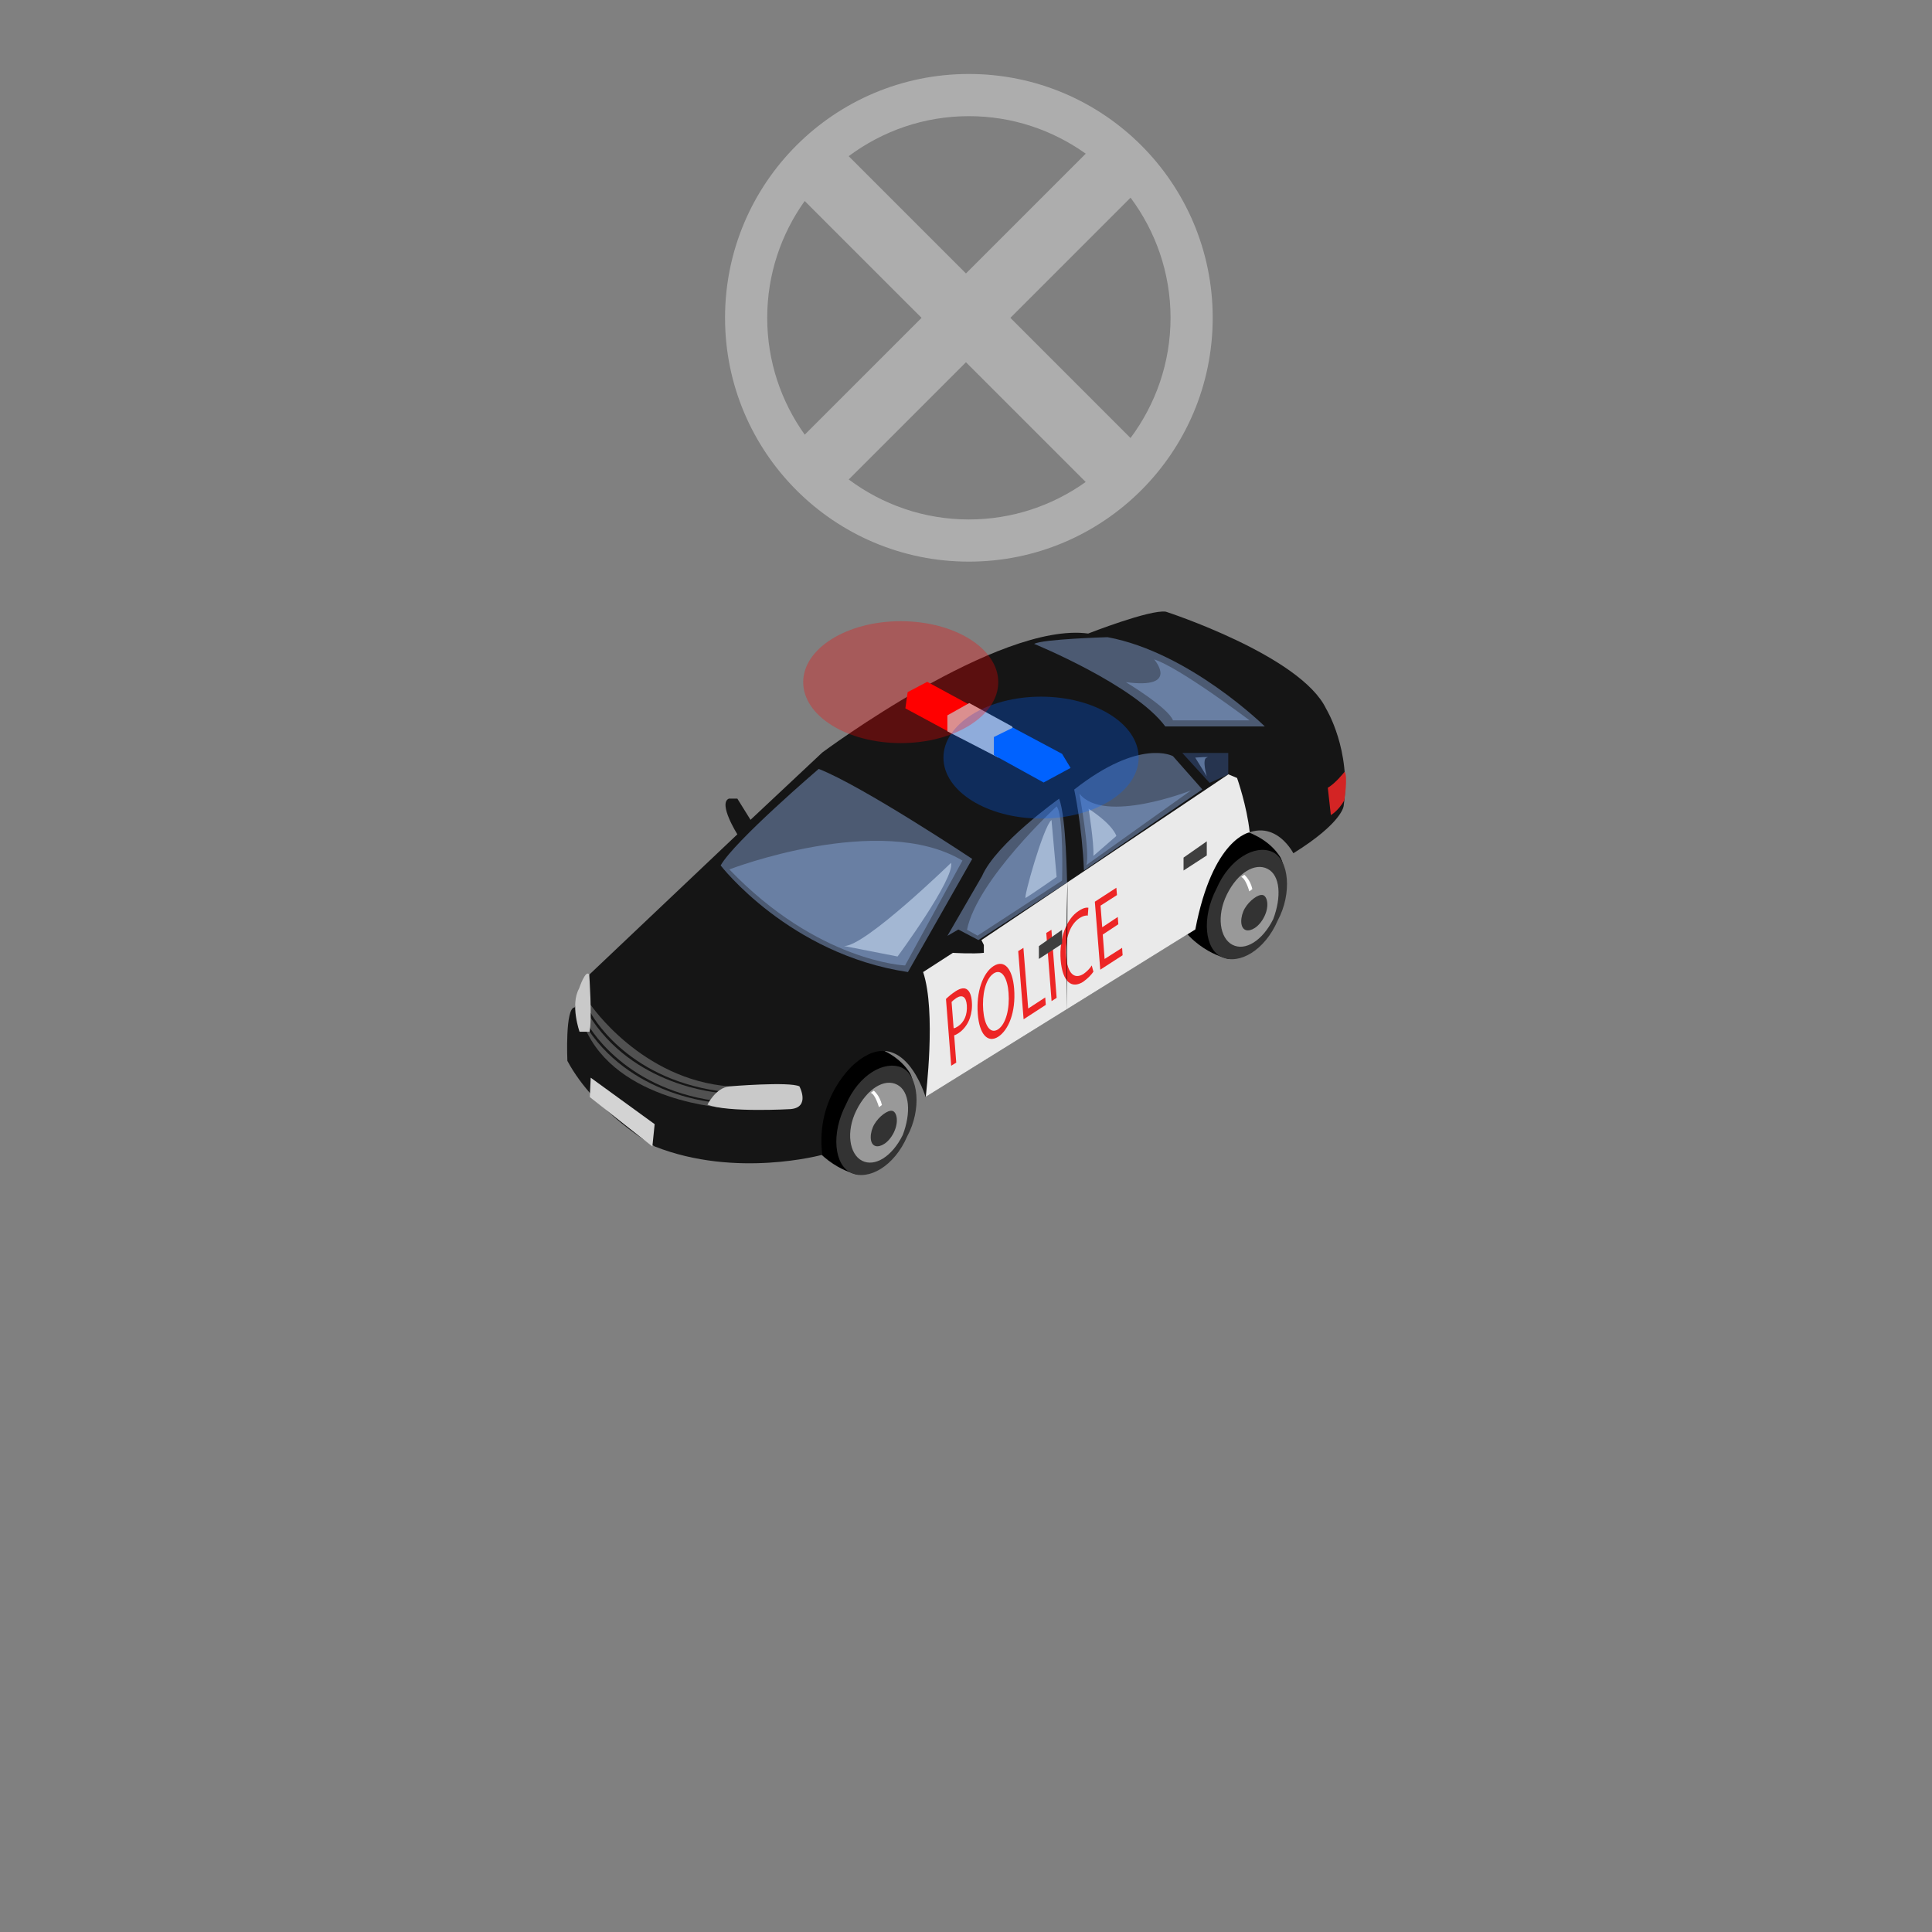 <?xml version="1.0" encoding="utf-8"?>
<!-- Generator: Adobe Illustrator 16.0.0, SVG Export Plug-In . SVG Version: 6.00 Build 0)  -->
<!DOCTYPE svg PUBLIC "-//W3C//DTD SVG 1.1//EN" "http://www.w3.org/Graphics/SVG/1.1/DTD/svg11.dtd">
<svg version="1.1" id="Layer_1" xmlns="http://www.w3.org/2000/svg" xmlns:xlink="http://www.w3.org/1999/xlink" x="0px" y="0px"
	 width="200px" height="200px" viewBox="0 0 200 200" enable-background="new 0 0 200 200" xml:space="preserve">
<rect x="0" y="0" width="200" height="200" fill="#808080" stroke="none"/>
<g id="Tire_2_1_">
	<path d="M88.838,121.615c0,0-3.797-0.713-5.708-4.713c0,0-0.88-6.862,4.723-9.137c0,0,4.418,0.254,6.341,3.313
		C96.188,114.775,88.838,121.615,88.838,121.615z"/>
	<path fill="#333333" d="M93.917,117.629c-1.343,3.115-3.994,4.584-5.776,3.805c-1.779-0.802-2.145-4.06-0.567-7.1
		c1.344-3.107,3.994-4.588,5.772-3.816C95.128,111.331,95.411,114.883,93.917,117.629z"/>
	<path fill="#999999" d="M92.869,112.284c-1.314-0.685-3.108,0.424-4.215,2.657c-1.103,2.221-0.729,4.541,0.583,5.217
		c1.316,0.672,3.107-0.422,4.214-2.66C94.324,115.218,94.183,112.961,92.869,112.284z M92.519,117.251
		c-0.557,1.112-1.408,1.515-1.873,1.39c-0.699-0.192-0.61-1.44-0.139-2.25c0.474-0.813,1.405-1.515,1.876-1.392
		C92.846,115.123,93.069,116.139,92.519,117.251z"/>
	<path fill="#FFFFFF" d="M90.454,112.904c0,0,0.618,0.486,0.843,1.488l-0.309,0.225c0,0-0.38-1.354-0.846-1.484L90.454,112.904z"/>
	
		<animateTransform  type="translate" fill="remove" attributeType="XML" accumulate="none" repeatCount="indefinite" additive="replace" begin="0s" values="0,0;0.1,0.1;0,0" restart="always" calcMode="linear" dur="1" attributeName="transform">
		</animateTransform>
</g>
<g id="Tire_2_3_">
	<path d="M127.188,99.269c0,0-3.795-0.714-5.715-4.71c0,0-0.885-6.865,4.717-9.133c0,0,4.425,0.253,6.347,3.305
		C134.544,92.425,127.188,99.269,127.188,99.269z"/>
	<path fill="#333333" d="M132.27,95.286c-1.344,3.112-3.987,4.597-5.771,3.8c-1.785-0.792-2.146-4.056-0.564-7.101
		c1.344-3.097,3.993-4.587,5.772-3.799C133.479,88.978,133.759,92.528,132.27,95.286z"/>
	<path fill="#999999" d="M131.217,89.943c-1.32-0.676-3.105,0.419-4.208,2.651c-1.097,2.223-0.729,4.542,0.576,5.212
		c1.319,0.682,3.101-0.423,4.213-2.645C132.675,92.866,132.54,90.609,131.217,89.943z M130.872,94.902
		c-0.56,1.115-1.407,1.514-1.872,1.39c-0.689-0.189-0.613-1.436-0.143-2.25c0.475-0.817,1.414-1.514,1.879-1.384
		C131.189,92.782,131.427,93.798,130.872,94.902z"/>
	<path fill="#FFFFFF" d="M128.805,90.552c0,0,0.618,0.483,0.838,1.485l-0.315,0.236c0,0-0.375-1.361-0.843-1.485L128.805,90.552z"/>
	
		<animateTransform  type="translate" fill="remove" attributeType="XML" accumulate="none" repeatCount="indefinite" additive="replace" begin="0s" values="0,0;0.1,0.1;0,0" restart="always" calcMode="linear" dur="1" attributeName="transform">
		</animateTransform>
</g>
<path fill="#151515" d="M58.735,109.82c0,0-0.25-5.529,0.755-5.529l1.508-3.393L76.33,86.369c0,0-2.012-3.191-0.881-3.695h0.881
	l1.364,2.193l7.429-6.968c0,0,18.225-13.573,27.525-12.315c0,0,6.41-2.513,8.043-2.262c0,0,13.951,4.524,16.591,10.053
	c0,0,2.618,4.271,1.813,10.053c0,0-0.111,1.732-5.207,4.902c0,0-2.421-4.778-6.734-0.754c0,0-3.194,4.092-3.445,8.645l-27.9,17.327
	c0,0-2.263-7.745-7.29-3.475c0,0-4.157,3.351-3.396,9.47c0,0-8.919,2.469-17.341-0.861C67.784,118.682,61.628,115.225,58.735,109.82
	z"/>
<path fill="#515151" d="M61.15,104.025c0,0,5.253,7.729,14.351,8.436l-0.283,2.245c0,0-11.405-0.578-14.704-8.372L61.15,104.025z"/>
<path fill="#151515" d="M61.15,104.855c0,0,3.483,6.715,13.253,8.088l0.202,0.19c0,0-9.143-0.563-13.764-8.26h0.308L61.15,104.855
	L61.15,104.855z"/>
<path fill="#151515" d="M60.742,105.863c0,0,3.484,6.716,13.253,8.089l0.202,0.19c0,0-9.142-0.567-13.763-8.267h0.308V105.863
	L60.742,105.863z"/>
<path fill="#C9C9C9" d="M61.033,106.803h-1.039c0,0-0.988-2.775-0.047-4.475c0,0,0.691-2.058,1.052-1.43
	C60.998,100.9,61.315,105.395,61.033,106.803z"/>
<path fill="#C9C9C9" d="M73.239,114.348c0,0,0.848-1.744,2.262-1.887c0,0,6.222-0.52,7.257,0c0,0,1.155,2.168-0.908,2.352
	C81.85,114.816,75.311,115.193,73.239,114.348z"/>
<polygon fill="#D3D3D3" points="61.15,111.564 61.056,113.568 67.534,118.682 67.77,116.373 "/>
<path fill="#4C5A72" d="M84.751,79.597c0,0-8.735,7.478-10.149,9.993c0,0,7.069,9.193,19.387,11.037l6.656-11.712
	C100.645,88.915,89.276,81.359,84.751,79.597z"/>
<path fill="#4C5A72" d="M109.639,82.677c0,0-6.539,4.654-7.979,8.015l-3.584,6.188l1.131-0.657l2.076,1.092l9.18-5.97
	C110.448,91.349,110.393,84.625,109.639,82.677z"/>
<path fill="#4C5A72" d="M111.201,81.735c0,0,0.818,3.747,1.008,8.376l12.255-8.391l-3.038-3.442
	C121.421,78.279,118.029,76.365,111.201,81.735z"/>
<polyline fill="#26344F" points="122.391,77.948 125.221,81.042 127.148,80.165 127.148,77.948 122.203,77.948 "/>
<path fill="#EAEAEA" d="M95.561,100.627l3.082-1.988c0,0,2.132,0.127,3.205,0v-0.817l-0.25-0.506l25.564-17.157l0.898,0.377
	c0,0,1.022,2.892,1.308,5.622c0,0-3.823,0.607-5.63,10.059l-27.9,17.322C95.812,113.552,96.943,104.756,95.561,100.627z"/>
<path fill="#4C5A72" d="M107.055,66.655c0,0,10.41,4.256,13.574,8.545h10.303c0,0-7.787-7.667-16.274-9.239
	C114.664,65.961,107.938,66.151,107.055,66.655z"/>
<polygon fill="#FF0000" points="93.959,71.65 93.723,73.329 99.461,76.425 101.668,74.98 101.668,73.665 95.985,70.583 "/>
<polygon fill="#CCCCCC" points="98.074,74.054 98.074,75.706 103.338,78.426 105.789,77.384 104.77,75.2 100.336,72.781 "/>
<polyline fill="#0062FF" points="102.885,78.164 102.885,76.295 104.861,75.323 109.947,78.038 110.826,79.495 108.033,81.005 
	102.885,78.164 "/>
<g>
	<path fill="#ED2626" d="M97.927,103.412c0.254-0.243,0.581-0.528,1.011-0.807c0.53-0.342,0.937-0.377,1.201-0.153
		c0.248,0.188,0.423,0.625,0.464,1.218c0.058,0.637-0.03,1.2-0.195,1.706c-0.235,0.694-0.687,1.256-1.199,1.585
		c-0.159,0.1-0.312,0.193-0.433,0.211l0.215,2.83l-0.524,0.322L97.927,103.412z M98.719,106.443c0.124-0.004,0.271-0.08,0.442-0.192
		c0.645-0.426,0.996-1.2,0.925-2.187c-0.071-0.916-0.495-1.121-1.078-0.754c-0.236,0.162-0.412,0.312-0.5,0.41L98.719,106.443z"/>
	<path fill="#ED2626" d="M104.984,102.357c0.186,2.438-0.586,4.266-1.646,4.966c-1.081,0.692-1.959-0.229-2.118-2.372
		c-0.18-2.245,0.523-4.23,1.621-4.936C103.979,99.281,104.818,100.283,104.984,102.357z M101.782,104.566
		c0.118,1.502,0.688,2.533,1.534,1.996c0.84-0.563,1.217-2.195,1.088-3.785c-0.092-1.395-0.648-2.577-1.537-2.012
		C102.001,101.339,101.658,103.008,101.782,104.566z"/>
	<path fill="#ED2626" d="M105.404,98.458l0.539-0.338l0.496,6.282l1.762-1.148l0.059,0.77l-2.297,1.492L105.404,98.458z"/>
	<path fill="#ED2626" d="M108.843,96.248l0.539,7.048l-0.524,0.339l-0.549-7.057L108.843,96.248z"/>
	<path fill="#ED2626" d="M113.188,100.59c-0.182,0.279-0.564,0.694-1.061,1.045c-1.172,0.748-2.139,0.055-2.327-2.254
		c-0.177-2.198,0.587-4.283,1.886-5.097c0.5-0.336,0.83-0.348,0.984-0.314l-0.063,0.818c-0.211-0.049-0.506,0.036-0.846,0.247
		c-0.979,0.648-1.529,2.093-1.395,3.961c0.135,1.725,0.814,2.451,1.806,1.82c0.321-0.225,0.652-0.552,0.847-0.873L113.188,100.59z"
		/>
	<path fill="#ED2626" d="M115.768,95.68l-1.61,1.065l0.19,2.527l1.813-1.154l0.051,0.769l-2.313,1.497l-0.561-7.04l2.227-1.445
		l0.063,0.76l-1.699,1.091l0.172,2.241l1.611-1.067L115.768,95.68z"/>
</g>
<path d="M110.508,91.337c0,0-0.168,3.097-0.06,13.444"/>
<polygon fill="#3F3F3F" points="107.545,97.943 109.947,96.248 109.947,97.709 107.545,99.269 "/>
<polygon fill="#3F3F3F" points="122.52,88.779 124.926,87.093 124.926,88.556 122.52,90.115 "/>
<path fill="#697FA3" d="M75.501,90.001c0,0,15.601-6.003,24.131-0.914l-5.939,10.858C93.693,99.945,84.69,99.583,75.501,90.001z"/>
<path fill="#697FA3" d="M109.382,83.48c0,0-8.196,7.535-9.279,12.768l1.09,0.61l8.754-5.699
	C109.947,91.159,110.133,84.326,109.382,83.48z"/>
<path fill="#697FA3" d="M111.742,82.159c0,0,1.143,6.268,0.71,7.399l10.835-7.731C123.287,81.83,114.286,85.365,111.742,82.159z"/>
<path fill="#5C749B" d="M123.729,78.426l1.197,1.94c0,0-0.531-1.806,0-1.94C125.455,78.294,123.729,78.426,123.729,78.426z"/>
<path fill="#A3B7D3" d="M98.451,89.322c0,0-8.925,8.687-11.075,8.611l5.538,1.083C92.914,99.03,98.878,90.923,98.451,89.322z"/>
<path fill="#A3B7D3" d="M108.85,84.89l0.532,5.892c0,0-2.919,2.026-3.205,2.169C105.895,93.093,108.027,85.5,108.85,84.89z"/>
<path fill="#A3B7D3" d="M112.688,83.715c0,0,0.574,3.51,0.5,4.888l2.375-2.062C115.563,86.542,115.326,85.458,112.688,83.715z"/>
<ellipse id="lightblue" opacity="0.3" fill="#0062FF" enable-background="new    " cx="107.768" cy="78.428" rx="10.104" ry="6.31">
<animate  fill="remove" from="0.3" to="0" accumulate="none" repeatCount="indefinite" additive="replace" begin="0.1s;light2.end" restart="always" calcMode="linear" dur="0.5" attributeName="opacity" id="light1">
	</animate>
</ellipse>
<ellipse id="lightred" opacity="0.3" fill="#FF0000" enable-background="new    " cx="93.244" cy="70.616" rx="10.097" ry="6.31">
<animate  fill="remove" from="0.5" to="0" accumulate="none" repeatCount="indefinite" additive="replace" begin="0.2s;light2.end" restart="always" calcMode="linear" dur="0.5" attributeName="opacity" id="light1">
	</animate>
</ellipse>
<path fill="#697FA3" d="M116.549,70.615c0,0,4.385,2.637,4.877,3.958h7.934c0,0-7.246-5.468-9.885-6.315
	C119.475,68.257,122.203,71.372,116.549,70.615z"/>
<path fill="#D32424" d="M139.197,79.891c0,0-0.967,1.229-1.744,1.655l0.316,2.829c0,0,0.73-0.377,1.399-1.526
	C139.165,82.838,139.548,80.366,139.197,79.891z"/>
<path fill="#ADADAD" d="M100.297,7.658c-13.94,0-25.241,11.301-25.241,25.241s11.301,25.241,25.241,25.241
	c13.941,0,25.242-11.301,25.242-25.241S114.238,7.658,100.297,7.658z M104.593,32.904l12.442-12.442
	c2.588,3.477,4.139,7.771,4.139,12.438c0,4.669-1.553,8.966-4.143,12.443L104.593,32.904z M112.396,15.908l-12.4,12.399
	L87.855,16.167c3.477-2.59,7.774-4.142,12.442-4.142C104.812,12.024,108.98,13.472,112.396,15.908z M83.302,20.807L95.4,32.904
	L83.306,44.997c-2.436-3.415-3.884-7.583-3.884-12.098C79.422,28.387,80.869,24.221,83.302,20.807z M87.86,49.636L99.996,37.5
	l12.395,12.394c-3.414,2.434-7.581,3.88-12.094,3.88C95.631,53.774,91.336,52.224,87.86,49.636z"/>
</svg>
